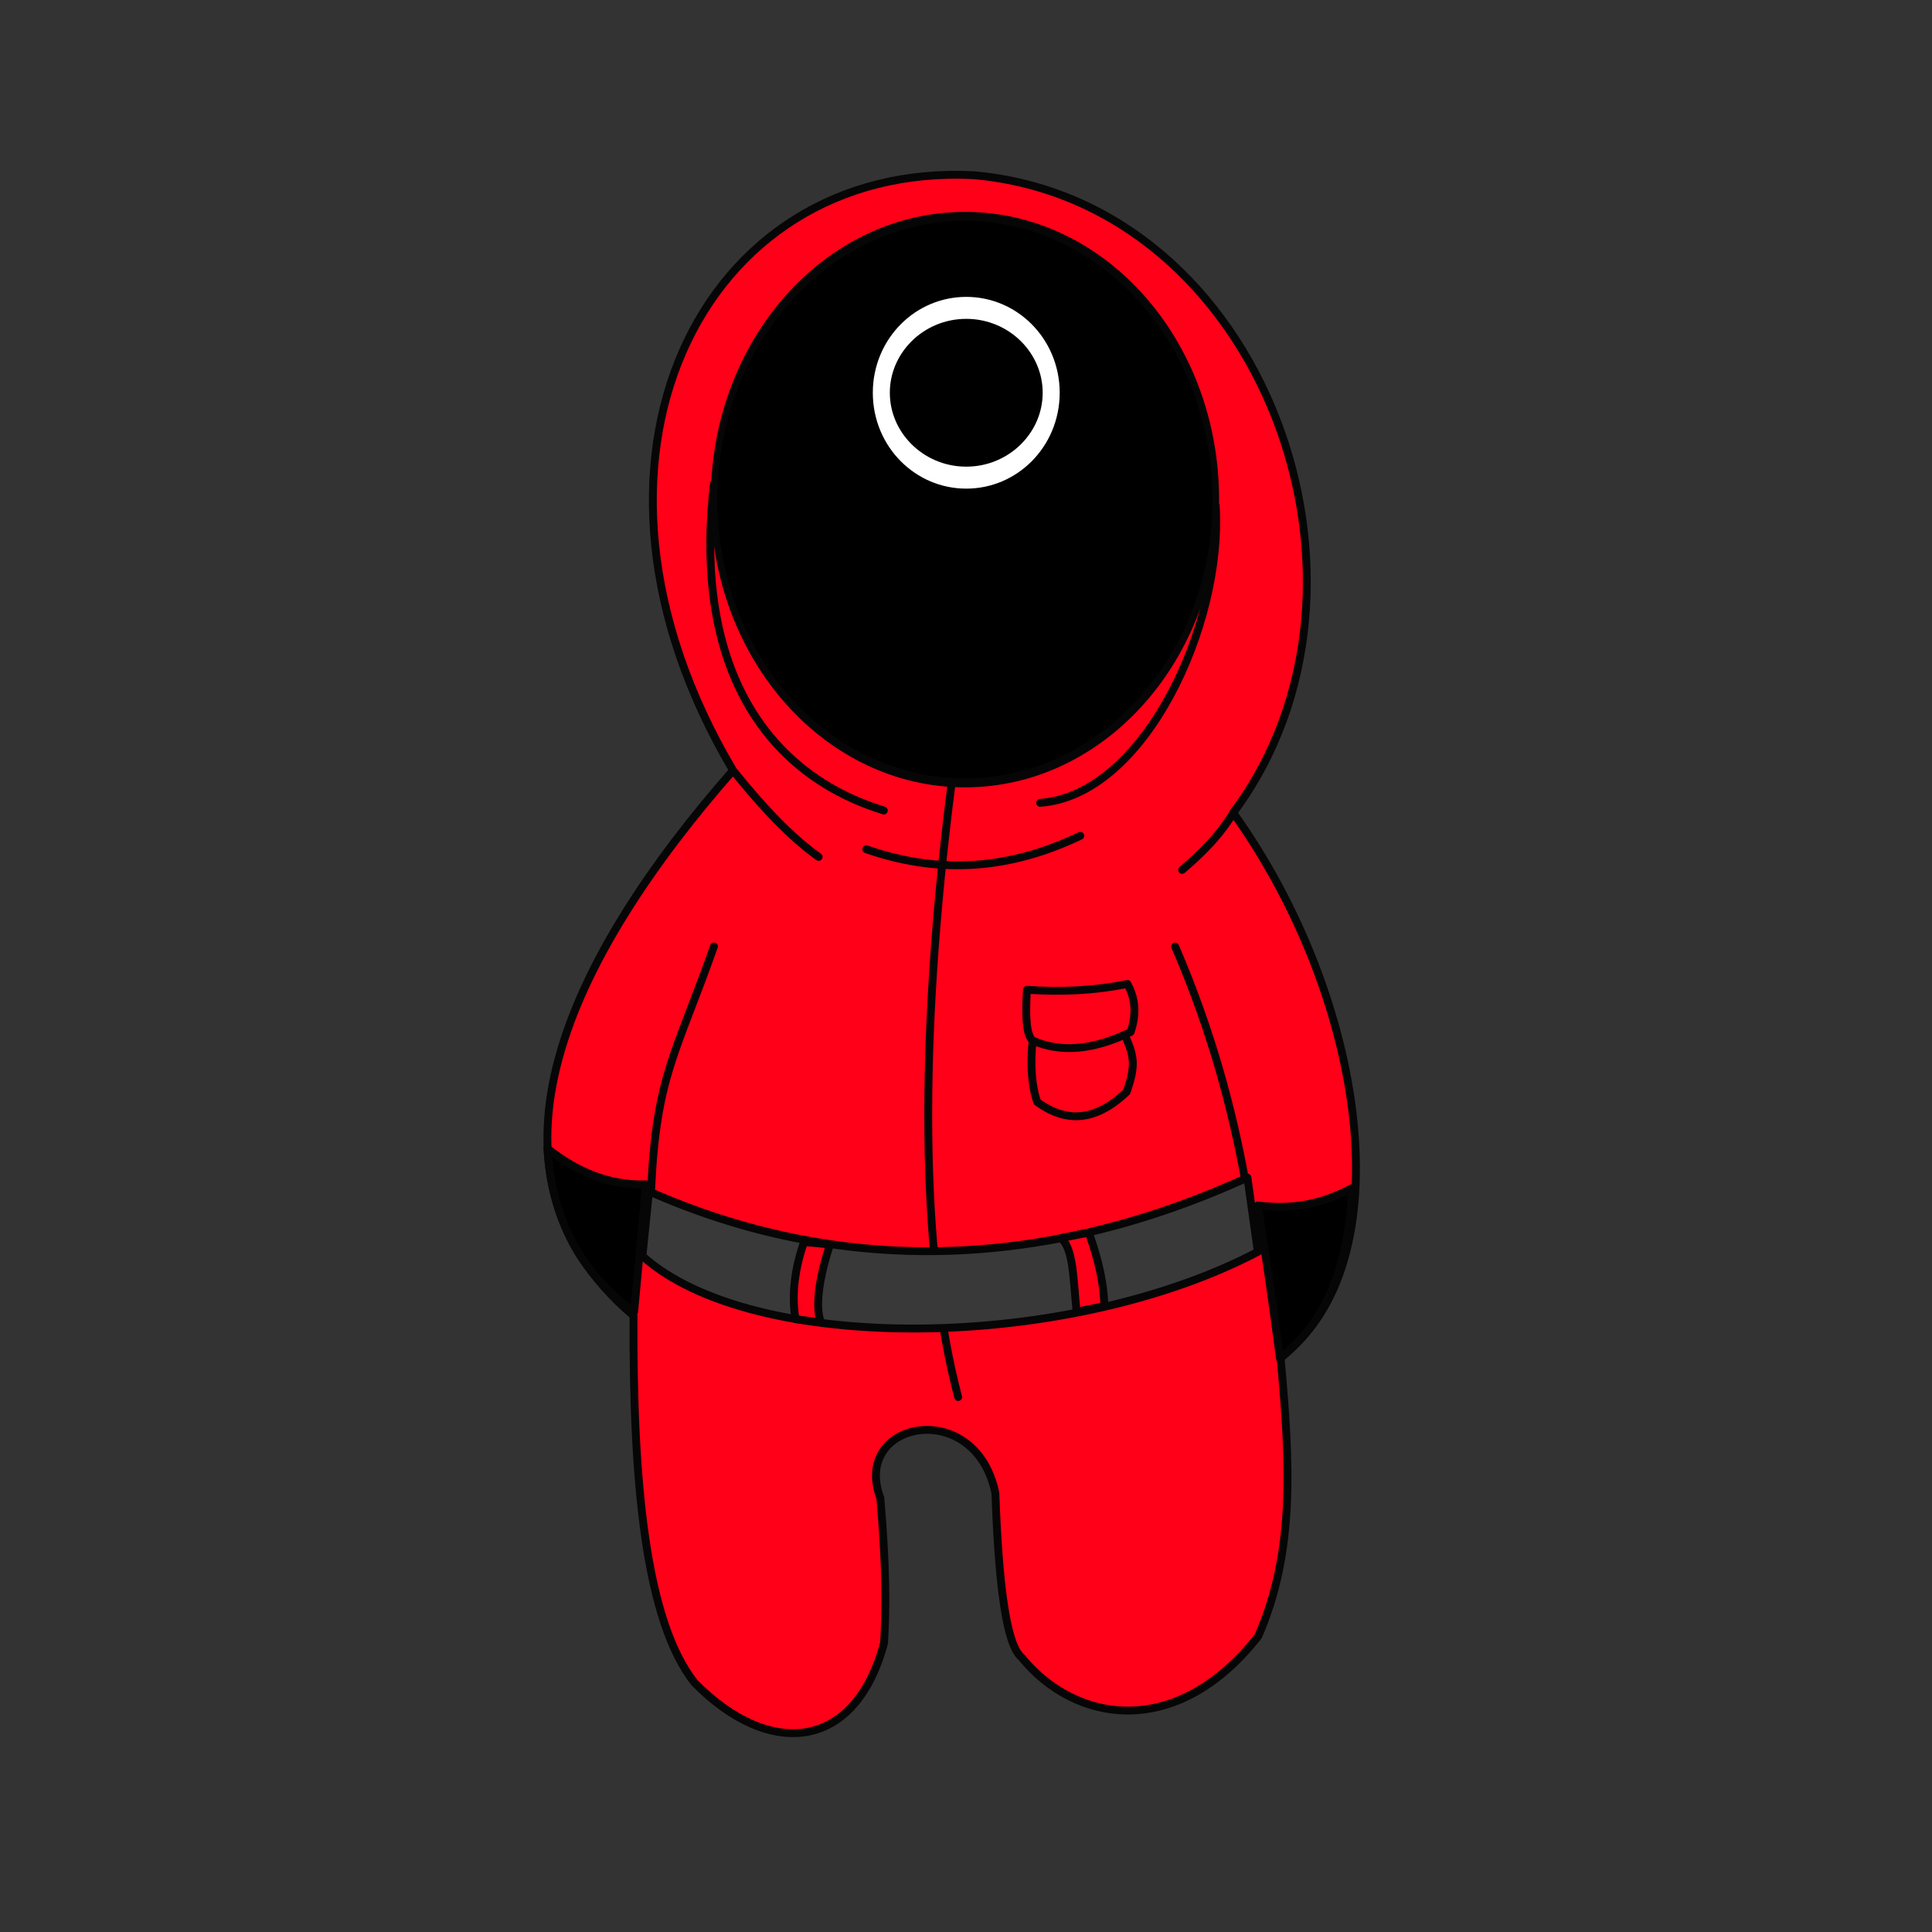 <?xml version="1.0" encoding="UTF-8"?>
<!DOCTYPE svg  PUBLIC '-//W3C//DTD SVG 1.1//EN'  'http://www.w3.org/Graphics/SVG/1.1/DTD/svg11.dtd'>
<svg clip-rule="evenodd" fill-rule="evenodd" stroke-linecap="round" stroke-linejoin="round" stroke-miterlimit="1.5" version="1.1" viewBox="0 0 2048 2048" xml:space="preserve" xmlns="http://www.w3.org/2000/svg">
    <rect x="0" y="0" width="2048" height="2048" fill="#333333" stroke="none"/>
    <path d="m1032.3 185.73c308.21 27.474 454.49 435.54 274.94 675.82 141.7 197.83 181.36 479.3 50.19 577.09 10.21 112.04 15.62 206.02-23.67 295.89-86.81 110.52-194.34 92.01-250.94 22.26-16.53-13.58-24.32-80.35-27.67-174.11-21.22-102.44-152.89-76.59-121.92 5.33 6.632 78.02 5.922 119.06 3.924 153.61-30.56 114.34-120.87 123.21-200.83 42.25-51.644-65.23-65.649-211.24-64.771-389.18-180.52-153.21-65.728-383.02 105.49-578.05-193.78-327.24-34.018-645.63 255.26-630.9z" fill="#ff0018" stroke="#060606" stroke-width="8.33px"/>
    <path d="m1245.7 1003.4c39.12 90.62 60.6 173.73 73.73 244.87" fill="none" stroke="#060606" stroke-width="8.33px"/>
    <path d="m1102.6 851.03c110.53-7.724 194.08-189.3 186.1-314.92" fill="none" stroke="#060606" stroke-width="8.33px"/>
    <path d="m1308.8 859.2c-15.41 26.364-35.49 45.682-55.66 62.936" fill="none" stroke="#060606" stroke-width="8.33px"/>
    <path d="m777.95 817.72c30.343 37.857 60.616 69.871 89.837 90.614" fill="none" stroke="#060606" stroke-width="8.33px"/>
    <path d="m918.33 900.26c70.108 24.355 144.65 25.038 226.84-14.286" fill="none" stroke="#060606" stroke-width="8.33px"/>
    <path d="m580.24 1217.4c31.139 24.78 65.452 39.27 104.61 38.05l-12.635 134.96c-59.13-42.2-87.285-101.23-91.977-173.01z" stroke="#060606" stroke-width="8.33px"/>
    <path d="m1008.8 829.89c-35.413 275.61-32.779 501.47 6.89 651.03" fill="none" stroke="#060606" stroke-width="8.33px"/>
    <path d="m936.93 859.2c-119.52-36.723-203.36-145.25-180.1-346.54" fill="none" stroke="#060606" stroke-width="8.33px"/>
    <path d="m687.98 1262.9-6.992 68.52c116.11 104.81 450.1 101.64 652.4-4.45l-11.06-78.67c-217.61 99.44-433.75 103.3-634.35 14.6z" fill="#393939" stroke="#060606" stroke-width="8.33px"/>
    <path d="m1124.6 1312.4 29.64-5.76c5.52 16.31 15.12 42.97 16.54 77.84l-29.55 5.95c-3.57-34.22-3.23-67.05-16.63-78.03z" fill="#ff0018" stroke="#060606" stroke-width="8.33px"/>
    <path d="m852.35 1316.6 27.536 2.59c-14.377 43.1-14.911 72.09-9.287 82.69l-27.227-3.56c-4.737-25.35-0.472-55.29 8.978-81.72z" fill="#ff0018" stroke="#060606" stroke-width="8.33px"/>
    <path d="m1088.6 1049.2c35 2.34 70.38 1.22 106.48-6.2 9.16 16.43 9.4 33.49 3.4 51.01-40.63 19.73-74.89 21.73-103.86 9.03-7.2-6.36-7.58-27.95-6.02-53.84z" fill="none" stroke="#060606" stroke-width="8.33px"/>
    <path d="m1094.6 1103c-2.4 23.65-1.44 46.94 4.9 65.17 29.63 21.48 60.4 21.88 94.74-10.62 10.29-28.93 7.76-38.68-2.06-60.62" fill="none" stroke="#060606" stroke-width="8.33px"/>
    <path d="m756.83 1003.3c-40.683 115.1-60.958 136.91-66.622 257.48" fill="none" stroke="#060606" stroke-width="8.33px"/>
    <g transform="matrix(1.133 0 0 1.551 -171.31 -290.25)">
        <ellipse cx="1054" cy="528.61" rx="234.72" ry="193.58" stroke="#060606" stroke-width="6.14px"/>
    </g>
    <path d="m1433.1 1259.5c-33.51 17.67-63.93 22.62-99.75 18.36 8.78 54.69 16.48 108.73 23.48 162.34 48.95-39.6 73.01-97.22 76.27-180.7z" stroke="#060606" stroke-width="8.33px"/>
    <g transform="matrix(.907 0 0 1.171 185.53 -388.62)">
        <ellipse cx="924.74" cy="687.41" rx="99.26" ry="76.844" fill="none" stroke="#fff" stroke-width="19.89px"/>
    </g>
</svg>
